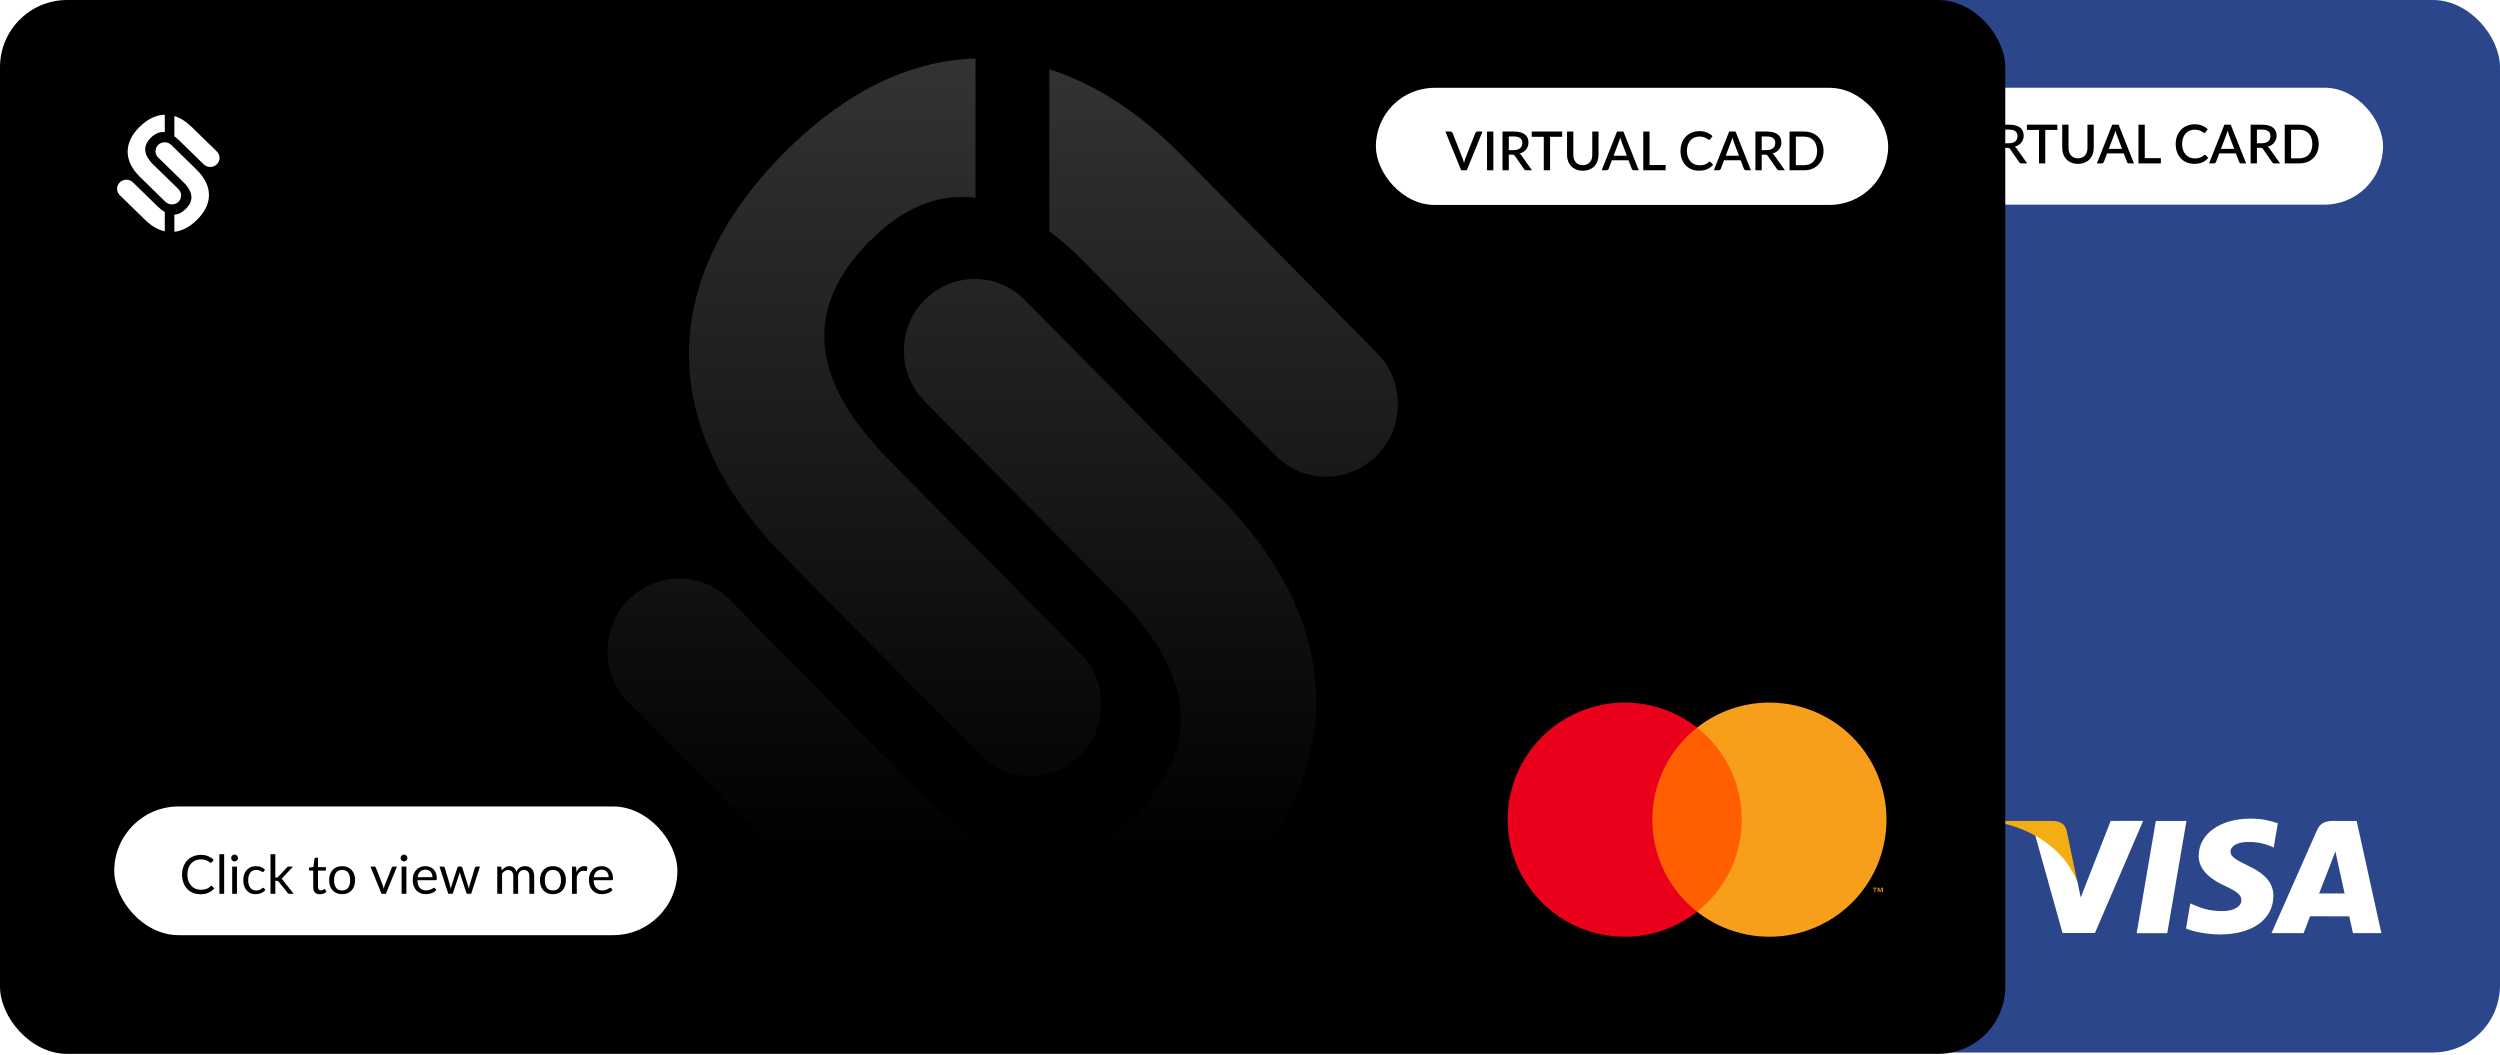 <svg width="372" height="157" viewBox="0 0 372 157" fill="none" xmlns="http://www.w3.org/2000/svg">
<rect x="74" width="298" height="156.613" rx="10" fill="#2B468B"/>
<g filter="url(#filter0_d_4307_18776)">
<path d="M94.787 14.82C95.956 13.68 97.218 13.084 98.493 13.051V15.638C97.751 15.545 97.07 15.842 96.44 16.457C95.246 17.622 95.222 18.941 96.826 20.507L100.518 24.11C101.051 24.63 101.051 25.473 100.518 25.994C99.985 26.514 99.121 26.514 98.588 25.994L94.824 22.32C92.339 19.895 92.387 17.163 94.787 14.82Z" fill="white"/>
<path d="M100.59 16.833C100.36 16.609 100.135 16.417 99.915 16.257V13.249C100.784 13.516 101.646 14.049 102.472 14.855L106.224 18.517C106.764 19.044 106.764 19.898 106.224 20.424C105.684 20.951 104.809 20.951 104.27 20.424L100.59 16.833Z" fill="white"/>
<path d="M98.493 30.378C97.496 30.162 96.504 29.597 95.559 28.674L91.807 25.012C91.267 24.486 91.267 23.632 91.807 23.105C92.347 22.578 93.222 22.578 93.761 23.105L97.441 26.696C97.804 27.05 98.154 27.322 98.493 27.518V30.378Z" fill="white"/>
<path d="M99.915 30.453C101.061 30.323 102.19 29.737 103.243 28.709C105.644 26.366 105.692 23.635 103.207 21.209L99.443 17.536C98.91 17.016 98.046 17.016 97.513 17.536C96.98 18.056 96.98 18.9 97.513 19.42L101.205 23.023C102.809 24.589 102.785 25.907 101.591 27.073C101.069 27.582 100.512 27.873 99.915 27.905V30.453Z" fill="white"/>
</g>
<path d="M190.384 31.554C199.395 22.434 209.134 17.662 218.967 17.402V38.097C213.246 37.352 207.992 39.73 203.134 44.647C193.92 53.972 193.734 64.521 206.111 77.048L234.589 105.871C238.7 110.032 238.7 116.78 234.589 120.941C230.477 125.103 223.81 125.103 219.699 120.941L190.663 91.554C171.492 72.15 171.865 50.298 190.384 31.554Z" fill="url(#paint0_linear_4307_18776)"/>
<path d="M235.147 47.661C233.372 45.864 231.635 44.331 229.935 43.05V18.989C236.644 21.118 243.288 25.383 249.665 31.837L278.607 61.13C282.77 65.344 282.77 72.175 278.607 76.389C274.444 80.603 267.694 80.603 263.531 76.389L235.147 47.661Z" fill="url(#paint1_linear_4307_18776)"/>
<path d="M218.967 156.022C211.274 154.289 203.629 149.769 196.334 142.386L167.392 113.093C163.229 108.879 163.229 102.048 167.392 97.834C171.555 93.62 178.305 93.62 182.468 97.834L210.852 126.562C213.65 129.395 216.354 131.572 218.967 133.139V156.022Z" fill="url(#paint2_linear_4307_18776)"/>
<path d="M229.935 156.613C238.777 155.579 247.491 150.891 255.615 142.669C274.134 123.925 274.507 102.073 255.336 82.669L226.3 53.282C222.189 49.12 215.522 49.12 211.41 53.282C207.299 57.443 207.299 64.191 211.41 68.352L239.887 97.175C252.265 109.702 252.079 120.251 242.865 129.576C238.84 133.65 234.544 135.981 229.935 136.237V156.613Z" fill="url(#paint3_linear_4307_18776)"/>
<rect x="278.467" y="13.051" width="76.131" height="17.401" rx="8.701" fill="white"/>
<path d="M294.284 18.554L291.948 24.314H291.104L288.768 18.554H289.516C289.598 18.554 289.665 18.575 289.716 18.618C289.766 18.658 289.805 18.708 289.832 18.77L291.316 22.526C291.396 22.736 291.469 22.979 291.536 23.254C291.565 23.118 291.596 22.988 291.628 22.866C291.662 22.743 291.7 22.63 291.74 22.526L293.22 18.77C293.241 18.716 293.278 18.667 293.332 18.622C293.385 18.576 293.452 18.554 293.532 18.554H294.284ZM295.896 24.314H294.956V18.554H295.896V24.314ZM298.932 21.314C299.146 21.314 299.332 21.288 299.492 21.238C299.652 21.184 299.786 21.111 299.892 21.018C299.999 20.924 300.079 20.814 300.132 20.686C300.186 20.555 300.212 20.411 300.212 20.254C300.212 19.939 300.108 19.699 299.9 19.534C299.692 19.368 299.378 19.286 298.956 19.286H298.196V21.314H298.932ZM301.644 24.314H300.808C300.643 24.314 300.523 24.25 300.448 24.122L299.104 22.182C299.059 22.115 299.01 22.067 298.956 22.038C298.903 22.008 298.823 21.994 298.716 21.994H298.196V24.314H297.26V18.554H298.956C299.335 18.554 299.66 18.592 299.932 18.67C300.207 18.747 300.432 18.858 300.608 19.002C300.784 19.143 300.914 19.314 300.996 19.514C301.082 19.714 301.124 19.936 301.124 20.182C301.124 20.382 301.094 20.568 301.032 20.742C300.974 20.915 300.887 21.072 300.772 21.214C300.66 21.355 300.522 21.478 300.356 21.582C300.191 21.686 300.003 21.767 299.792 21.826C299.907 21.895 300.006 21.992 300.088 22.118L301.644 24.314ZM306.131 19.334H304.335V24.314H303.403V19.334H301.603V18.554H306.131V19.334ZM309.204 23.558C309.426 23.558 309.623 23.52 309.796 23.446C309.972 23.371 310.12 23.267 310.24 23.134C310.363 23 310.456 22.84 310.52 22.654C310.584 22.464 310.616 22.255 310.616 22.026V18.554H311.548V22.026C311.548 22.364 311.494 22.678 311.384 22.966C311.278 23.254 311.123 23.503 310.92 23.714C310.718 23.922 310.471 24.086 310.18 24.206C309.892 24.323 309.567 24.382 309.204 24.382C308.842 24.382 308.515 24.323 308.224 24.206C307.936 24.086 307.691 23.922 307.488 23.714C307.286 23.503 307.13 23.254 307.02 22.966C306.914 22.678 306.86 22.364 306.86 22.026V18.554H307.796V22.022C307.796 22.251 307.828 22.46 307.892 22.65C307.956 22.836 308.048 22.998 308.168 23.134C308.288 23.267 308.435 23.371 308.608 23.446C308.784 23.52 308.983 23.558 309.204 23.558ZM315.762 22.154L314.97 20.05C314.906 19.887 314.84 19.68 314.774 19.43C314.744 19.555 314.712 19.671 314.678 19.778C314.643 19.882 314.611 19.974 314.582 20.054L313.79 22.154H315.762ZM317.534 24.314H316.81C316.727 24.314 316.66 24.294 316.61 24.254C316.559 24.211 316.52 24.159 316.494 24.098L316.014 22.826H313.534L313.054 24.098C313.032 24.151 312.995 24.2 312.942 24.246C312.888 24.291 312.822 24.314 312.742 24.314H312.018L314.302 18.554H315.25L317.534 24.314ZM321.534 23.53V24.314H318.206V18.554H319.142V23.53H321.534ZM328.089 23.03C328.139 23.03 328.183 23.05 328.221 23.09L328.593 23.494C328.358 23.776 328.07 23.995 327.729 24.15C327.387 24.302 326.979 24.378 326.505 24.378C326.083 24.378 325.702 24.306 325.361 24.162C325.022 24.015 324.733 23.812 324.493 23.554C324.253 23.292 324.067 22.982 323.937 22.622C323.809 22.262 323.745 21.866 323.745 21.434C323.745 21.002 323.813 20.606 323.949 20.246C324.087 19.883 324.281 19.572 324.529 19.314C324.779 19.052 325.078 18.85 325.425 18.706C325.774 18.562 326.158 18.49 326.577 18.49C326.993 18.49 327.359 18.558 327.677 18.694C327.997 18.827 328.274 19.006 328.509 19.23L328.201 19.666C328.179 19.695 328.154 19.72 328.125 19.742C328.095 19.763 328.055 19.774 328.005 19.774C327.951 19.774 327.89 19.75 327.821 19.702C327.754 19.651 327.667 19.596 327.561 19.538C327.457 19.476 327.325 19.422 327.165 19.374C327.007 19.323 326.81 19.298 326.573 19.298C326.298 19.298 326.046 19.346 325.817 19.442C325.587 19.538 325.39 19.678 325.225 19.862C325.059 20.046 324.93 20.27 324.837 20.534C324.746 20.798 324.701 21.098 324.701 21.434C324.701 21.772 324.749 22.075 324.845 22.342C324.941 22.606 325.073 22.83 325.241 23.014C325.409 23.195 325.606 23.334 325.833 23.43C326.059 23.526 326.303 23.574 326.565 23.574C326.725 23.574 326.867 23.566 326.993 23.55C327.121 23.531 327.238 23.503 327.345 23.466C327.451 23.426 327.551 23.376 327.645 23.318C327.741 23.259 327.835 23.187 327.929 23.102C327.982 23.054 328.035 23.03 328.089 23.03ZM332.449 22.154L331.657 20.05C331.593 19.887 331.528 19.68 331.461 19.43C331.432 19.555 331.4 19.671 331.365 19.778C331.33 19.882 331.298 19.974 331.269 20.054L330.477 22.154H332.449ZM334.221 24.314H333.497C333.414 24.314 333.348 24.294 333.297 24.254C333.246 24.211 333.208 24.159 333.181 24.098L332.701 22.826H330.221L329.741 24.098C329.72 24.151 329.682 24.2 329.629 24.246C329.576 24.291 329.509 24.314 329.429 24.314H328.705L330.989 18.554H331.937L334.221 24.314ZM336.565 21.314C336.779 21.314 336.965 21.288 337.125 21.238C337.285 21.184 337.419 21.111 337.525 21.018C337.632 20.924 337.712 20.814 337.765 20.686C337.819 20.555 337.845 20.411 337.845 20.254C337.845 19.939 337.741 19.699 337.533 19.534C337.325 19.368 337.011 19.286 336.589 19.286H335.829V21.314H336.565ZM339.277 24.314H338.441C338.276 24.314 338.156 24.25 338.081 24.122L336.737 22.182C336.692 22.115 336.643 22.067 336.589 22.038C336.536 22.008 336.456 21.994 336.349 21.994H335.829V24.314H334.893V18.554H336.589C336.968 18.554 337.293 18.592 337.565 18.67C337.84 18.747 338.065 18.858 338.241 19.002C338.417 19.143 338.547 19.314 338.629 19.514C338.715 19.714 338.757 19.936 338.757 20.182C338.757 20.382 338.727 20.568 338.665 20.742C338.607 20.915 338.52 21.072 338.405 21.214C338.293 21.355 338.155 21.478 337.989 21.582C337.824 21.686 337.636 21.767 337.425 21.826C337.54 21.895 337.639 21.992 337.721 22.118L339.277 24.314ZM345.027 21.434C345.027 21.86 344.958 22.251 344.819 22.606C344.681 22.958 344.485 23.26 344.231 23.514C343.981 23.767 343.678 23.964 343.323 24.106C342.971 24.244 342.579 24.314 342.147 24.314H339.971V18.554H342.147C342.579 18.554 342.971 18.624 343.323 18.766C343.678 18.904 343.981 19.1 344.231 19.354C344.485 19.607 344.681 19.911 344.819 20.266C344.958 20.618 345.027 21.007 345.027 21.434ZM344.071 21.434C344.071 21.103 344.026 20.806 343.935 20.542C343.847 20.278 343.719 20.055 343.551 19.874C343.386 19.692 343.185 19.554 342.947 19.458C342.71 19.359 342.443 19.31 342.147 19.31H340.911V23.558H342.147C342.443 23.558 342.71 23.51 342.947 23.414C343.185 23.318 343.386 23.179 343.551 22.998C343.719 22.814 343.847 22.591 343.935 22.33C344.026 22.066 344.071 21.767 344.071 21.434Z" fill="black"/>
<path d="M317.936 138.86L320.787 122.152H325.346L322.486 138.86H317.936ZM338.946 122.51C338.041 122.169 336.633 121.81 334.865 121.81C330.366 121.81 327.19 124.081 327.165 127.326C327.139 129.725 329.427 131.065 331.16 131.867C332.927 132.687 333.525 133.208 333.516 133.934C333.508 135.052 332.099 135.564 330.793 135.564C328.966 135.564 328.001 135.308 326.507 134.685L325.918 134.42L325.278 138.16C326.345 138.629 328.309 139.03 330.349 139.047C335.139 139.047 338.246 136.811 338.28 133.336C338.297 131.432 337.085 129.989 334.456 128.794C332.868 128.017 331.886 127.505 331.894 126.719C331.894 126.028 332.722 125.285 334.507 125.285C335.992 125.259 337.077 125.584 337.913 125.925L338.323 126.122L338.946 122.51ZM350.668 122.152H347.151C346.058 122.152 345.247 122.451 344.769 123.535L337.999 138.851H342.78C342.78 138.851 343.565 136.794 343.736 136.341C344.257 136.341 348.909 136.35 349.567 136.35C349.703 136.939 350.122 138.851 350.122 138.851H354.348L350.668 122.152ZM345.085 132.943C345.46 131.978 346.903 128.273 346.903 128.273C346.878 128.316 347.279 127.308 347.509 126.677L347.817 128.119C347.817 128.119 348.687 132.106 348.875 132.943H345.085ZM314.068 122.152L309.612 133.549L309.133 131.236C308.305 128.563 305.718 125.669 302.824 124.226L306.905 138.834L311.729 138.825L318.9 122.143L314.068 122.152Z" fill="white"/>
<path d="M305.445 122.152H298.103L298.043 122.502C303.755 123.885 307.537 127.232 309.108 131.244L307.511 123.56C307.238 122.502 306.435 122.186 305.445 122.152Z" fill="#F2AE13"/>
<rect x="91.367" y="122.144" width="76.599" height="17.508" rx="8.754" fill="white"/>
<path d="M112.286 127.616C112.329 127.616 112.366 127.634 112.398 127.668L112.706 128C112.472 128.272 112.186 128.484 111.85 128.636C111.517 128.788 111.113 128.864 110.638 128.864C110.228 128.864 109.854 128.794 109.518 128.652C109.182 128.508 108.896 128.308 108.658 128.052C108.421 127.794 108.237 127.484 108.106 127.124C107.976 126.764 107.91 126.368 107.91 125.936C107.91 125.504 107.978 125.108 108.114 124.748C108.25 124.388 108.441 124.079 108.686 123.82C108.934 123.562 109.23 123.362 109.574 123.22C109.918 123.076 110.298 123.004 110.714 123.004C111.122 123.004 111.482 123.07 111.794 123.2C112.106 123.331 112.381 123.508 112.618 123.732L112.362 124.088C112.346 124.115 112.325 124.138 112.298 124.156C112.274 124.172 112.241 124.18 112.198 124.18C112.15 124.18 112.092 124.155 112.022 124.104C111.953 124.051 111.862 123.992 111.75 123.928C111.638 123.864 111.498 123.807 111.33 123.756C111.162 123.703 110.956 123.676 110.71 123.676C110.414 123.676 110.144 123.728 109.898 123.832C109.653 123.934 109.441 124.082 109.262 124.276C109.086 124.471 108.949 124.708 108.85 124.988C108.752 125.268 108.702 125.584 108.702 125.936C108.702 126.294 108.753 126.612 108.854 126.892C108.958 127.172 109.098 127.41 109.274 127.604C109.453 127.796 109.662 127.943 109.902 128.044C110.145 128.146 110.406 128.196 110.686 128.196C110.857 128.196 111.01 128.187 111.146 128.168C111.285 128.147 111.412 128.115 111.526 128.072C111.644 128.03 111.752 127.976 111.85 127.912C111.952 127.846 112.052 127.767 112.15 127.676C112.196 127.636 112.241 127.616 112.286 127.616ZM114.174 122.908V128.8H113.462V122.908H114.174ZM116.081 124.748V128.8H115.369V124.748H116.081ZM116.233 123.476C116.233 123.546 116.218 123.611 116.189 123.672C116.162 123.731 116.125 123.784 116.077 123.832C116.031 123.878 115.977 123.914 115.913 123.94C115.851 123.967 115.786 123.98 115.717 123.98C115.647 123.98 115.582 123.967 115.521 123.94C115.462 123.914 115.41 123.878 115.365 123.832C115.319 123.784 115.283 123.731 115.257 123.672C115.23 123.611 115.217 123.546 115.217 123.476C115.217 123.407 115.23 123.342 115.257 123.28C115.283 123.216 115.319 123.162 115.365 123.116C115.41 123.068 115.462 123.031 115.521 123.004C115.582 122.978 115.647 122.964 115.717 122.964C115.786 122.964 115.851 122.978 115.913 123.004C115.977 123.031 116.031 123.068 116.077 123.116C116.125 123.162 116.162 123.216 116.189 123.28C116.218 123.342 116.233 123.407 116.233 123.476ZM120.071 125.468C120.049 125.498 120.028 125.52 120.007 125.536C119.985 125.552 119.956 125.56 119.919 125.56C119.879 125.56 119.835 125.544 119.787 125.512C119.739 125.478 119.679 125.44 119.607 125.4C119.537 125.36 119.451 125.324 119.347 125.292C119.245 125.258 119.12 125.24 118.971 125.24C118.771 125.24 118.595 125.276 118.443 125.348C118.291 125.418 118.163 125.519 118.059 125.652C117.957 125.786 117.88 125.947 117.827 126.136C117.776 126.326 117.751 126.538 117.751 126.772C117.751 127.018 117.779 127.236 117.835 127.428C117.891 127.618 117.969 127.778 118.071 127.908C118.175 128.036 118.299 128.135 118.443 128.204C118.589 128.271 118.753 128.304 118.935 128.304C119.108 128.304 119.251 128.284 119.363 128.244C119.475 128.202 119.567 128.155 119.639 128.104C119.713 128.054 119.775 128.008 119.823 127.968C119.873 127.926 119.923 127.904 119.971 127.904C120.029 127.904 120.075 127.927 120.107 127.972L120.307 128.232C120.219 128.342 120.119 128.435 120.007 128.512C119.895 128.59 119.773 128.655 119.643 128.708C119.515 128.759 119.38 128.796 119.239 128.82C119.097 128.844 118.953 128.856 118.807 128.856C118.553 128.856 118.317 128.81 118.099 128.716C117.883 128.623 117.695 128.488 117.535 128.312C117.375 128.134 117.249 127.915 117.159 127.656C117.068 127.398 117.023 127.103 117.023 126.772C117.023 126.471 117.064 126.192 117.147 125.936C117.232 125.68 117.355 125.46 117.515 125.276C117.677 125.09 117.876 124.944 118.111 124.84C118.348 124.736 118.62 124.684 118.927 124.684C119.212 124.684 119.463 124.731 119.679 124.824C119.897 124.915 120.091 125.044 120.259 125.212L120.071 125.468ZM121.787 122.908V126.376H121.971C122.024 126.376 122.068 126.37 122.103 126.356C122.14 126.34 122.179 126.31 122.219 126.264L123.499 124.892C123.536 124.847 123.575 124.812 123.615 124.788C123.657 124.762 123.713 124.748 123.783 124.748H124.427L122.935 126.336C122.863 126.427 122.785 126.498 122.703 126.548C122.751 126.58 122.793 126.618 122.831 126.66C122.871 126.7 122.908 126.747 122.943 126.8L124.527 128.8H123.891C123.829 128.8 123.776 128.791 123.731 128.772C123.688 128.751 123.651 128.714 123.619 128.66L122.287 127C122.247 126.944 122.207 126.908 122.167 126.892C122.129 126.874 122.071 126.864 121.991 126.864H121.787V128.8H121.071V122.908H121.787ZM128.424 128.864C128.104 128.864 127.858 128.775 127.684 128.596C127.514 128.418 127.428 128.16 127.428 127.824V125.344H126.94C126.898 125.344 126.862 125.332 126.832 125.308C126.803 125.282 126.788 125.242 126.788 125.188V124.904L127.452 124.82L127.616 123.568C127.624 123.528 127.642 123.496 127.668 123.472C127.698 123.446 127.735 123.432 127.78 123.432H128.14V124.828H129.312V125.344H128.14V127.776C128.14 127.947 128.182 128.074 128.264 128.156C128.347 128.239 128.454 128.28 128.584 128.28C128.659 128.28 128.723 128.271 128.776 128.252C128.832 128.231 128.88 128.208 128.92 128.184C128.96 128.16 128.994 128.139 129.02 128.12C129.05 128.099 129.075 128.088 129.096 128.088C129.134 128.088 129.167 128.111 129.196 128.156L129.404 128.496C129.282 128.611 129.134 128.702 128.96 128.768C128.787 128.832 128.608 128.864 128.424 128.864ZM131.732 124.684C132.028 124.684 132.295 124.734 132.532 124.832C132.769 124.931 132.972 125.071 133.14 125.252C133.308 125.434 133.436 125.654 133.524 125.912C133.615 126.168 133.66 126.455 133.66 126.772C133.66 127.092 133.615 127.38 133.524 127.636C133.436 127.892 133.308 128.111 133.14 128.292C132.972 128.474 132.769 128.614 132.532 128.712C132.295 128.808 132.028 128.856 131.732 128.856C131.433 128.856 131.164 128.808 130.924 128.712C130.687 128.614 130.484 128.474 130.316 128.292C130.148 128.111 130.019 127.892 129.928 127.636C129.84 127.38 129.796 127.092 129.796 126.772C129.796 126.455 129.84 126.168 129.928 125.912C130.019 125.654 130.148 125.434 130.316 125.252C130.484 125.071 130.687 124.931 130.924 124.832C131.164 124.734 131.433 124.684 131.732 124.684ZM131.732 128.3C132.132 128.3 132.431 128.167 132.628 127.9C132.825 127.631 132.924 127.256 132.924 126.776C132.924 126.294 132.825 125.918 132.628 125.648C132.431 125.379 132.132 125.244 131.732 125.244C131.529 125.244 131.352 125.279 131.2 125.348C131.051 125.418 130.925 125.518 130.824 125.648C130.725 125.779 130.651 125.94 130.6 126.132C130.552 126.322 130.528 126.536 130.528 126.776C130.528 127.256 130.627 127.631 130.824 127.9C131.024 128.167 131.327 128.3 131.732 128.3ZM139.887 124.748L138.235 128.8H137.595L135.943 124.748H136.523C136.581 124.748 136.629 124.763 136.667 124.792C136.704 124.822 136.729 124.856 136.743 124.896L137.771 127.504C137.803 127.603 137.831 127.699 137.855 127.792C137.879 127.886 137.901 127.979 137.923 128.072C137.944 127.979 137.967 127.886 137.991 127.792C138.015 127.699 138.044 127.603 138.079 127.504L139.119 124.896C139.135 124.854 139.161 124.819 139.199 124.792C139.236 124.763 139.28 124.748 139.331 124.748H139.887ZM141.292 124.748V128.8H140.58V124.748H141.292ZM141.444 123.476C141.444 123.546 141.429 123.611 141.4 123.672C141.373 123.731 141.336 123.784 141.288 123.832C141.242 123.878 141.188 123.914 141.124 123.94C141.062 123.967 140.997 123.98 140.928 123.98C140.858 123.98 140.793 123.967 140.732 123.94C140.673 123.914 140.621 123.878 140.576 123.832C140.53 123.784 140.494 123.731 140.468 123.672C140.441 123.611 140.428 123.546 140.428 123.476C140.428 123.407 140.441 123.342 140.468 123.28C140.494 123.216 140.53 123.162 140.576 123.116C140.621 123.068 140.673 123.031 140.732 123.004C140.793 122.978 140.858 122.964 140.928 122.964C140.997 122.964 141.062 122.978 141.124 123.004C141.188 123.031 141.242 123.068 141.288 123.116C141.336 123.162 141.373 123.216 141.4 123.28C141.429 123.342 141.444 123.407 141.444 123.476ZM145.173 126.332C145.173 126.167 145.149 126.016 145.101 125.88C145.056 125.742 144.988 125.623 144.897 125.524C144.809 125.423 144.701 125.346 144.573 125.292C144.445 125.236 144.3 125.208 144.137 125.208C143.796 125.208 143.525 125.308 143.325 125.508C143.128 125.706 143.005 125.98 142.957 126.332H145.173ZM145.749 128.232C145.661 128.339 145.556 128.432 145.433 128.512C145.311 128.59 145.179 128.654 145.037 128.704C144.899 128.755 144.755 128.792 144.605 128.816C144.456 128.843 144.308 128.856 144.161 128.856C143.881 128.856 143.623 128.81 143.385 128.716C143.151 128.62 142.947 128.482 142.773 128.3C142.603 128.116 142.469 127.89 142.373 127.62C142.277 127.351 142.229 127.042 142.229 126.692C142.229 126.41 142.272 126.146 142.357 125.9C142.445 125.655 142.571 125.443 142.733 125.264C142.896 125.083 143.095 124.942 143.329 124.84C143.564 124.736 143.828 124.684 144.121 124.684C144.364 124.684 144.588 124.726 144.793 124.808C145.001 124.888 145.18 125.006 145.329 125.16C145.481 125.312 145.6 125.502 145.685 125.728C145.771 125.952 145.813 126.208 145.813 126.496C145.813 126.608 145.801 126.683 145.777 126.72C145.753 126.758 145.708 126.776 145.641 126.776H142.933C142.941 127.032 142.976 127.255 143.037 127.444C143.101 127.634 143.189 127.792 143.301 127.92C143.413 128.046 143.547 128.14 143.701 128.204C143.856 128.266 144.029 128.296 144.221 128.296C144.4 128.296 144.553 128.276 144.681 128.236C144.812 128.194 144.924 128.148 145.017 128.1C145.111 128.052 145.188 128.008 145.249 127.968C145.313 127.926 145.368 127.904 145.413 127.904C145.472 127.904 145.517 127.927 145.549 127.972L145.749 128.232ZM152.237 124.748L150.925 128.8H150.361C150.292 128.8 150.244 128.755 150.217 128.664L149.321 125.916C149.3 125.855 149.282 125.794 149.269 125.732C149.256 125.668 149.242 125.606 149.229 125.544C149.216 125.606 149.202 125.668 149.189 125.732C149.176 125.794 149.158 125.856 149.137 125.92L148.225 128.664C148.201 128.755 148.148 128.8 148.065 128.8H147.529L146.217 124.748H146.777C146.833 124.748 146.88 124.763 146.917 124.792C146.957 124.822 146.984 124.856 146.997 124.896L147.773 127.504C147.818 127.696 147.854 127.878 147.881 128.048C147.905 127.96 147.929 127.871 147.953 127.78C147.98 127.69 148.008 127.598 148.037 127.504L148.893 124.88C148.906 124.84 148.929 124.807 148.961 124.78C148.996 124.754 149.037 124.74 149.085 124.74H149.397C149.45 124.74 149.494 124.754 149.529 124.78C149.564 124.807 149.588 124.84 149.601 124.88L150.437 127.504C150.466 127.598 150.493 127.69 150.517 127.78C150.541 127.871 150.564 127.96 150.585 128.048C150.598 127.96 150.614 127.872 150.633 127.784C150.654 127.694 150.677 127.6 150.701 127.504L151.493 124.896C151.506 124.854 151.532 124.819 151.569 124.792C151.606 124.763 151.65 124.748 151.701 124.748H152.237ZM121.383 138.8V134.748H121.811C121.913 134.748 121.975 134.798 121.999 134.896L122.051 135.312C122.201 135.128 122.369 134.978 122.555 134.86C122.742 134.743 122.958 134.684 123.203 134.684C123.475 134.684 123.695 134.76 123.863 134.912C124.034 135.064 124.157 135.27 124.231 135.528C124.29 135.382 124.365 135.255 124.455 135.148C124.549 135.042 124.653 134.954 124.767 134.884C124.882 134.815 125.003 134.764 125.131 134.732C125.262 134.7 125.394 134.684 125.527 134.684C125.741 134.684 125.93 134.719 126.095 134.788C126.263 134.855 126.405 134.954 126.519 135.084C126.637 135.215 126.726 135.376 126.787 135.568C126.849 135.758 126.879 135.975 126.879 136.22V138.8H126.163V136.22C126.163 135.903 126.094 135.663 125.955 135.5C125.817 135.335 125.617 135.252 125.355 135.252C125.238 135.252 125.126 135.274 125.019 135.316C124.915 135.356 124.823 135.416 124.743 135.496C124.663 135.576 124.599 135.678 124.551 135.8C124.506 135.92 124.483 136.06 124.483 136.22V138.8H123.767V136.22C123.767 135.895 123.702 135.652 123.571 135.492C123.441 135.332 123.25 135.252 122.999 135.252C122.823 135.252 122.661 135.3 122.511 135.396C122.362 135.49 122.225 135.618 122.099 135.78V138.8H121.383ZM129.669 134.684C129.965 134.684 130.232 134.734 130.469 134.832C130.707 134.931 130.909 135.071 131.077 135.252C131.245 135.434 131.373 135.654 131.461 135.912C131.552 136.168 131.597 136.455 131.597 136.772C131.597 137.092 131.552 137.38 131.461 137.636C131.373 137.892 131.245 138.111 131.077 138.292C130.909 138.474 130.707 138.614 130.469 138.712C130.232 138.808 129.965 138.856 129.669 138.856C129.371 138.856 129.101 138.808 128.861 138.712C128.624 138.614 128.421 138.474 128.253 138.292C128.085 138.111 127.956 137.892 127.865 137.636C127.777 137.38 127.733 137.092 127.733 136.772C127.733 136.455 127.777 136.168 127.865 135.912C127.956 135.654 128.085 135.434 128.253 135.252C128.421 135.071 128.624 134.931 128.861 134.832C129.101 134.734 129.371 134.684 129.669 134.684ZM129.669 138.3C130.069 138.3 130.368 138.167 130.565 137.9C130.763 137.631 130.861 137.256 130.861 136.776C130.861 136.294 130.763 135.918 130.565 135.648C130.368 135.379 130.069 135.244 129.669 135.244C129.467 135.244 129.289 135.279 129.137 135.348C128.988 135.418 128.863 135.518 128.761 135.648C128.663 135.779 128.588 135.94 128.537 136.132C128.489 136.322 128.465 136.536 128.465 136.776C128.465 137.256 128.564 137.631 128.761 137.9C128.961 138.167 129.264 138.3 129.669 138.3ZM133.177 135.56C133.305 135.283 133.462 135.067 133.649 134.912C133.835 134.755 134.063 134.676 134.333 134.676C134.418 134.676 134.499 134.686 134.577 134.704C134.657 134.723 134.727 134.752 134.789 134.792L134.737 135.324C134.721 135.391 134.681 135.424 134.617 135.424C134.579 135.424 134.525 135.416 134.453 135.4C134.381 135.384 134.299 135.376 134.209 135.376C134.081 135.376 133.966 135.395 133.865 135.432C133.766 135.47 133.677 135.526 133.597 135.6C133.519 135.672 133.449 135.763 133.385 135.872C133.323 135.979 133.267 136.102 133.217 136.24V138.8H132.501V134.748H132.909C132.986 134.748 133.039 134.763 133.069 134.792C133.098 134.822 133.118 134.872 133.129 134.944L133.177 135.56ZM137.963 136.332C137.963 136.167 137.939 136.016 137.891 135.88C137.845 135.742 137.777 135.623 137.687 135.524C137.599 135.423 137.491 135.346 137.363 135.292C137.235 135.236 137.089 135.208 136.927 135.208C136.585 135.208 136.315 135.308 136.115 135.508C135.917 135.706 135.795 135.98 135.747 136.332H137.963ZM138.539 138.232C138.451 138.339 138.345 138.432 138.223 138.512C138.1 138.59 137.968 138.654 137.827 138.704C137.688 138.755 137.544 138.792 137.395 138.816C137.245 138.843 137.097 138.856 136.951 138.856C136.671 138.856 136.412 138.81 136.175 138.716C135.94 138.62 135.736 138.482 135.563 138.3C135.392 138.116 135.259 137.89 135.163 137.62C135.067 137.351 135.019 137.042 135.019 136.692C135.019 136.41 135.061 136.146 135.147 135.9C135.235 135.655 135.36 135.443 135.523 135.264C135.685 135.083 135.884 134.942 136.119 134.84C136.353 134.736 136.617 134.684 136.911 134.684C137.153 134.684 137.377 134.726 137.583 134.808C137.791 134.888 137.969 135.006 138.119 135.16C138.271 135.312 138.389 135.502 138.475 135.728C138.56 135.952 138.603 136.208 138.603 136.496C138.603 136.608 138.591 136.683 138.567 136.72C138.543 136.758 138.497 136.776 138.431 136.776H135.723C135.731 137.032 135.765 137.255 135.827 137.444C135.891 137.634 135.979 137.792 136.091 137.92C136.203 138.046 136.336 138.14 136.491 138.204C136.645 138.266 136.819 138.296 137.011 138.296C137.189 138.296 137.343 138.276 137.471 138.236C137.601 138.194 137.713 138.148 137.807 138.1C137.9 138.052 137.977 138.008 138.039 137.968C138.103 137.926 138.157 137.904 138.203 137.904C138.261 137.904 138.307 137.927 138.339 137.972L138.539 138.232Z" fill="black"/>
<rect width="298.384" height="156.815" rx="10" fill="black"/>
<g filter="url(#filter1_d_4307_18776)">
<path d="M20.811 14.839C21.981 13.698 23.245 13.1 24.521 13.068V15.658C23.779 15.565 23.097 15.863 22.466 16.478C21.27 17.645 21.246 18.965 22.853 20.533L26.549 24.141C27.083 24.662 27.083 25.506 26.549 26.027C26.015 26.548 25.15 26.548 24.616 26.027L20.848 22.349C18.359 19.92 18.408 17.185 20.811 14.839Z" fill="white"/>
<path d="M26.622 16.855C26.391 16.63 26.166 16.438 25.945 16.278V13.267C26.816 13.533 27.678 14.067 28.506 14.875L32.263 18.541C32.803 19.068 32.803 19.923 32.263 20.451C31.722 20.978 30.846 20.978 30.306 20.451L26.622 16.855Z" fill="white"/>
<path d="M24.521 30.418C23.523 30.201 22.531 29.635 21.584 28.711L17.827 25.045C17.287 24.517 17.287 23.662 17.827 23.135C18.367 22.608 19.244 22.608 19.784 23.135L23.468 26.73C23.831 27.085 24.182 27.358 24.521 27.554V30.418Z" fill="white"/>
<path d="M25.945 30.492C27.093 30.362 28.224 29.776 29.278 28.746C31.682 26.4 31.73 23.665 29.242 21.237L25.473 17.559C24.94 17.038 24.074 17.038 23.541 17.559C23.007 18.08 23.007 18.924 23.541 19.445L27.237 23.052C28.843 24.62 28.819 25.941 27.623 27.108C27.101 27.618 26.543 27.909 25.945 27.942V30.492Z" fill="white"/>
</g>
<path d="M116.535 22.883C125.558 13.75 135.309 8.972 145.155 8.712V29.434C139.427 28.688 134.165 31.069 129.301 35.992C120.076 45.329 119.889 55.892 132.283 68.436L160.796 97.295C164.913 101.462 164.913 108.218 160.796 112.385C156.679 116.552 150.004 116.552 145.887 112.385L116.814 82.96C97.619 63.531 97.992 41.651 116.535 22.883Z" fill="url(#paint4_linear_4307_18776)"/>
<path d="M161.355 39.01C159.578 37.211 157.839 35.676 156.137 34.393V10.301C162.855 12.433 169.507 16.704 175.892 23.166L204.872 52.497C209.04 56.716 209.04 63.556 204.872 67.775C200.703 71.994 193.945 71.994 189.776 67.775L161.355 39.01Z" fill="url(#paint5_linear_4307_18776)"/>
<path d="M145.155 147.511C137.452 145.775 129.797 141.25 122.493 133.858L93.513 104.527C89.345 100.307 89.345 93.467 93.513 89.248C97.682 85.029 104.44 85.029 108.609 89.248L137.029 118.013C139.831 120.849 142.538 123.03 145.155 124.599V147.511Z" fill="url(#paint6_linear_4307_18776)"/>
<path d="M156.137 148.103C164.99 147.067 173.716 142.373 181.85 134.141C200.393 115.372 200.766 93.492 181.57 74.064L152.497 44.638C148.38 40.471 141.705 40.471 137.588 44.638C133.471 48.805 133.471 55.561 137.588 59.728L166.102 88.588C178.495 101.131 178.309 111.694 169.084 121.031C165.054 125.11 160.751 127.444 156.137 127.701V148.103Z" fill="url(#paint7_linear_4307_18776)"/>
<path d="M260.106 108.268H244.861V135.666H260.106V108.268Z" fill="#FF5F00"/>
<path d="M245.866 121.967C245.864 119.328 246.462 116.724 247.615 114.35C248.769 111.977 250.447 109.897 252.523 108.268C249.952 106.248 246.865 104.992 243.615 104.643C240.364 104.294 237.081 104.867 234.14 106.296C231.2 107.725 228.721 109.952 226.986 112.723C225.252 115.494 224.332 118.698 224.332 121.967C224.332 125.236 225.252 128.44 226.986 131.211C228.721 133.982 231.2 136.209 234.14 137.638C237.081 139.067 240.364 139.64 243.615 139.291C246.865 138.942 249.952 137.686 252.523 135.666C250.447 134.037 248.769 131.957 247.615 129.584C246.462 127.21 245.864 124.606 245.866 121.967Z" fill="#EB001B"/>
<path d="M279.049 132.763V132.202H279.275V132.088H278.699V132.202H278.925V132.763H279.049ZM280.167 132.763V132.087H279.991L279.787 132.552L279.584 132.087H279.408V132.763H279.533V132.253L279.722 132.693H279.852L280.042 132.252V132.763H280.167Z" fill="#F79E1B"/>
<path d="M263.289 104.543C259.383 104.537 255.589 105.85 252.521 108.268C254.596 109.899 256.273 111.979 257.426 114.352C258.579 116.725 259.178 119.329 259.178 121.967C259.178 124.605 258.579 127.209 257.426 129.582C256.273 131.955 254.596 134.035 252.521 135.666C254.705 137.382 257.268 138.552 259.995 139.077C262.722 139.602 265.536 139.468 268.201 138.685C270.866 137.902 273.305 136.493 275.315 134.576C277.325 132.659 278.847 130.289 279.755 127.664C280.664 125.039 280.931 122.236 280.536 119.486C280.14 116.737 279.093 114.122 277.482 111.86C275.871 109.597 273.742 107.753 271.273 106.48C268.804 105.207 266.067 104.543 263.289 104.543Z" fill="#F79E1B"/>
<rect x="204.73" y="13.068" width="76.23" height="17.424" rx="8.712" fill="white"/>
<path d="M220.597 19.575L218.261 25.335H217.417L215.081 19.575H215.829C215.912 19.575 215.978 19.596 216.029 19.639C216.08 19.679 216.118 19.73 216.145 19.791L217.629 23.547C217.709 23.758 217.782 24 217.849 24.275C217.878 24.139 217.909 24.009 217.941 23.887C217.976 23.764 218.013 23.651 218.053 23.547L219.533 19.791C219.554 19.738 219.592 19.688 219.645 19.643C219.698 19.598 219.765 19.575 219.845 19.575H220.597ZM222.209 25.335H221.269V19.575H222.209V25.335ZM225.246 22.335C225.459 22.335 225.646 22.309 225.806 22.259C225.966 22.206 226.099 22.132 226.206 22.039C226.312 21.945 226.392 21.835 226.446 21.707C226.499 21.576 226.526 21.432 226.526 21.275C226.526 20.96 226.422 20.72 226.214 20.555C226.006 20.39 225.691 20.307 225.27 20.307H224.51V22.335H225.246ZM227.958 25.335H227.122C226.956 25.335 226.836 25.271 226.762 25.143L225.418 23.203C225.372 23.136 225.323 23.088 225.27 23.059C225.216 23.029 225.136 23.015 225.03 23.015H224.51V25.335H223.574V19.575H225.27C225.648 19.575 225.974 19.613 226.246 19.691C226.52 19.768 226.746 19.879 226.922 20.023C227.098 20.164 227.227 20.335 227.31 20.535C227.395 20.735 227.438 20.957 227.438 21.203C227.438 21.403 227.407 21.59 227.346 21.763C227.287 21.936 227.2 22.093 227.086 22.235C226.974 22.376 226.835 22.499 226.67 22.603C226.504 22.707 226.316 22.788 226.106 22.847C226.22 22.916 226.319 23.014 226.402 23.139L227.958 25.335ZM232.444 20.355H230.648V25.335H229.716V20.355H227.916V19.575H232.444V20.355ZM235.518 24.579C235.739 24.579 235.936 24.541 236.11 24.467C236.286 24.392 236.434 24.288 236.554 24.155C236.676 24.021 236.77 23.861 236.834 23.675C236.898 23.485 236.93 23.276 236.93 23.047V19.575H237.862V23.047C237.862 23.386 237.807 23.699 237.698 23.987C237.591 24.275 237.436 24.524 237.234 24.735C237.031 24.943 236.784 25.107 236.494 25.227C236.206 25.344 235.88 25.403 235.518 25.403C235.155 25.403 234.828 25.344 234.538 25.227C234.25 25.107 234.004 24.943 233.802 24.735C233.599 24.524 233.443 24.275 233.334 23.987C233.227 23.699 233.174 23.386 233.174 23.047V19.575H234.11V23.043C234.11 23.272 234.142 23.482 234.206 23.671C234.27 23.858 234.362 24.019 234.482 24.155C234.602 24.288 234.748 24.392 234.922 24.467C235.098 24.541 235.296 24.579 235.518 24.579ZM242.075 23.175L241.283 21.071C241.219 20.908 241.154 20.701 241.087 20.451C241.058 20.576 241.026 20.692 240.991 20.799C240.956 20.903 240.924 20.995 240.895 21.075L240.103 23.175H242.075ZM243.847 25.335H243.123C243.04 25.335 242.974 25.315 242.923 25.275C242.872 25.232 242.834 25.18 242.807 25.119L242.327 23.847H239.847L239.367 25.119C239.346 25.172 239.308 25.221 239.255 25.267C239.202 25.312 239.135 25.335 239.055 25.335H238.331L240.615 19.575H241.563L243.847 25.335ZM247.847 24.551V25.335H244.519V19.575H245.455V24.551H247.847ZM254.402 24.051C254.453 24.051 254.497 24.071 254.534 24.111L254.906 24.515C254.671 24.797 254.383 25.016 254.042 25.171C253.701 25.323 253.293 25.399 252.818 25.399C252.397 25.399 252.015 25.327 251.674 25.183C251.335 25.036 251.046 24.834 250.806 24.575C250.566 24.314 250.381 24.003 250.25 23.643C250.122 23.283 250.058 22.887 250.058 22.455C250.058 22.023 250.126 21.627 250.262 21.267C250.401 20.904 250.594 20.593 250.842 20.335C251.093 20.073 251.391 19.871 251.738 19.727C252.087 19.583 252.471 19.511 252.89 19.511C253.306 19.511 253.673 19.579 253.99 19.715C254.31 19.848 254.587 20.027 254.822 20.251L254.514 20.687C254.493 20.716 254.467 20.741 254.438 20.763C254.409 20.784 254.369 20.795 254.318 20.795C254.265 20.795 254.203 20.771 254.134 20.723C254.067 20.672 253.981 20.617 253.874 20.559C253.77 20.497 253.638 20.443 253.478 20.395C253.321 20.344 253.123 20.319 252.886 20.319C252.611 20.319 252.359 20.367 252.13 20.463C251.901 20.559 251.703 20.699 251.538 20.883C251.373 21.067 251.243 21.291 251.15 21.555C251.059 21.819 251.014 22.119 251.014 22.455C251.014 22.794 251.062 23.096 251.158 23.363C251.254 23.627 251.386 23.851 251.554 24.035C251.722 24.216 251.919 24.355 252.146 24.451C252.373 24.547 252.617 24.595 252.878 24.595C253.038 24.595 253.181 24.587 253.306 24.571C253.434 24.552 253.551 24.524 253.658 24.487C253.765 24.447 253.865 24.398 253.958 24.339C254.054 24.28 254.149 24.208 254.242 24.123C254.295 24.075 254.349 24.051 254.402 24.051ZM258.762 23.175L257.97 21.071C257.906 20.908 257.841 20.701 257.774 20.451C257.745 20.576 257.713 20.692 257.678 20.799C257.644 20.903 257.612 20.995 257.582 21.075L256.79 23.175H258.762ZM260.534 25.335H259.81C259.728 25.335 259.661 25.315 259.61 25.275C259.56 25.232 259.521 25.18 259.494 25.119L259.014 23.847H256.534L256.054 25.119C256.033 25.172 255.996 25.221 255.942 25.267C255.889 25.312 255.822 25.335 255.742 25.335H255.018L257.302 19.575H258.25L260.534 25.335ZM262.879 22.335C263.092 22.335 263.279 22.309 263.439 22.259C263.599 22.206 263.732 22.132 263.839 22.039C263.945 21.945 264.025 21.835 264.079 21.707C264.132 21.576 264.159 21.432 264.159 21.275C264.159 20.96 264.055 20.72 263.847 20.555C263.639 20.39 263.324 20.307 262.903 20.307H262.143V22.335H262.879ZM265.591 25.335H264.755C264.589 25.335 264.469 25.271 264.395 25.143L263.051 23.203C263.005 23.136 262.956 23.088 262.903 23.059C262.849 23.029 262.769 23.015 262.663 23.015H262.143V25.335H261.207V19.575H262.903C263.281 19.575 263.607 19.613 263.879 19.691C264.153 19.768 264.379 19.879 264.555 20.023C264.731 20.164 264.86 20.335 264.943 20.535C265.028 20.735 265.071 20.957 265.071 21.203C265.071 21.403 265.04 21.59 264.979 21.763C264.92 21.936 264.833 22.093 264.719 22.235C264.607 22.376 264.468 22.499 264.303 22.603C264.137 22.707 263.949 22.788 263.739 22.847C263.853 22.916 263.952 23.014 264.035 23.139L265.591 25.335ZM271.341 22.455C271.341 22.881 271.271 23.272 271.133 23.627C270.994 23.979 270.798 24.282 270.545 24.535C270.294 24.788 269.991 24.985 269.637 25.127C269.285 25.265 268.893 25.335 268.461 25.335H266.285V19.575H268.461C268.893 19.575 269.285 19.645 269.637 19.787C269.991 19.925 270.294 20.122 270.545 20.375C270.798 20.628 270.994 20.932 271.133 21.287C271.271 21.639 271.341 22.028 271.341 22.455ZM270.385 22.455C270.385 22.124 270.339 21.827 270.249 21.563C270.161 21.299 270.033 21.076 269.865 20.895C269.699 20.713 269.498 20.575 269.261 20.479C269.023 20.38 268.757 20.331 268.461 20.331H267.225V24.579H268.461C268.757 24.579 269.023 24.531 269.261 24.435C269.498 24.339 269.699 24.2 269.865 24.019C270.033 23.835 270.161 23.612 270.249 23.351C270.339 23.087 270.385 22.788 270.385 22.455Z" fill="black"/>
<rect x="17" y="120" width="83.796" height="19.153" rx="9.577" fill="white"/>
<path d="M31.466 131.816C31.509 131.816 31.547 131.833 31.578 131.868L31.887 132.2C31.652 132.472 31.366 132.684 31.03 132.836C30.697 132.988 30.293 133.064 29.819 133.064C29.408 133.064 29.035 132.993 28.698 132.852C28.363 132.708 28.076 132.508 27.838 132.252C27.601 131.993 27.417 131.684 27.287 131.324C27.156 130.964 27.09 130.568 27.09 130.136C27.09 129.704 27.159 129.308 27.294 128.948C27.43 128.588 27.621 128.279 27.866 128.02C28.114 127.761 28.41 127.561 28.755 127.42C29.099 127.276 29.479 127.204 29.895 127.204C30.302 127.204 30.663 127.269 30.974 127.4C31.287 127.531 31.561 127.708 31.799 127.932L31.543 128.288C31.526 128.315 31.505 128.337 31.479 128.356C31.454 128.372 31.421 128.38 31.378 128.38C31.331 128.38 31.272 128.355 31.203 128.304C31.133 128.251 31.043 128.192 30.93 128.128C30.819 128.064 30.678 128.007 30.511 127.956C30.343 127.903 30.136 127.876 29.89 127.876C29.595 127.876 29.324 127.928 29.078 128.032C28.833 128.133 28.621 128.281 28.442 128.476C28.267 128.671 28.129 128.908 28.03 129.188C27.932 129.468 27.883 129.784 27.883 130.136C27.883 130.493 27.933 130.812 28.035 131.092C28.139 131.372 28.279 131.609 28.454 131.804C28.633 131.996 28.843 132.143 29.082 132.244C29.325 132.345 29.587 132.396 29.866 132.396C30.037 132.396 30.191 132.387 30.326 132.368C30.465 132.347 30.592 132.315 30.706 132.272C30.824 132.229 30.932 132.176 31.03 132.112C31.132 132.045 31.232 131.967 31.331 131.876C31.376 131.836 31.421 131.816 31.466 131.816ZM33.354 127.108V133H32.642V127.108H33.354ZM35.261 128.948V133H34.549V128.948H35.261ZM35.413 127.676C35.413 127.745 35.398 127.811 35.369 127.872C35.342 127.931 35.305 127.984 35.257 128.032C35.212 128.077 35.157 128.113 35.093 128.14C35.032 128.167 34.966 128.18 34.897 128.18C34.828 128.18 34.762 128.167 34.701 128.14C34.642 128.113 34.59 128.077 34.545 128.032C34.5 127.984 34.464 127.931 34.437 127.872C34.41 127.811 34.397 127.745 34.397 127.676C34.397 127.607 34.41 127.541 34.437 127.48C34.464 127.416 34.5 127.361 34.545 127.316C34.59 127.268 34.642 127.231 34.701 127.204C34.762 127.177 34.828 127.164 34.897 127.164C34.966 127.164 35.032 127.177 35.093 127.204C35.157 127.231 35.212 127.268 35.257 127.316C35.305 127.361 35.342 127.416 35.369 127.48C35.398 127.541 35.413 127.607 35.413 127.676ZM39.251 129.668C39.23 129.697 39.208 129.72 39.187 129.736C39.166 129.752 39.136 129.76 39.099 129.76C39.059 129.76 39.015 129.744 38.967 129.712C38.919 129.677 38.859 129.64 38.787 129.6C38.718 129.56 38.631 129.524 38.527 129.492C38.425 129.457 38.3 129.44 38.151 129.44C37.951 129.44 37.775 129.476 37.623 129.548C37.471 129.617 37.343 129.719 37.239 129.852C37.138 129.985 37.06 130.147 37.007 130.336C36.956 130.525 36.931 130.737 36.931 130.972C36.931 131.217 36.959 131.436 37.015 131.628C37.071 131.817 37.15 131.977 37.251 132.108C37.355 132.236 37.479 132.335 37.623 132.404C37.77 132.471 37.934 132.504 38.115 132.504C38.288 132.504 38.431 132.484 38.543 132.444C38.655 132.401 38.747 132.355 38.819 132.304C38.894 132.253 38.955 132.208 39.003 132.168C39.053 132.125 39.103 132.104 39.151 132.104C39.209 132.104 39.255 132.127 39.287 132.172L39.487 132.432C39.399 132.541 39.299 132.635 39.187 132.712C39.075 132.789 38.953 132.855 38.823 132.908C38.695 132.959 38.56 132.996 38.419 133.02C38.278 133.044 38.133 133.056 37.987 133.056C37.733 133.056 37.498 133.009 37.279 132.916C37.063 132.823 36.875 132.688 36.715 132.512C36.555 132.333 36.429 132.115 36.339 131.856C36.248 131.597 36.203 131.303 36.203 130.972C36.203 130.671 36.244 130.392 36.327 130.136C36.412 129.88 36.535 129.66 36.695 129.476C36.858 129.289 37.056 129.144 37.291 129.04C37.528 128.936 37.8 128.884 38.107 128.884C38.392 128.884 38.643 128.931 38.859 129.024C39.078 129.115 39.271 129.244 39.439 129.412L39.251 129.668ZM40.967 127.108V130.576H41.151C41.204 130.576 41.248 130.569 41.283 130.556C41.32 130.54 41.359 130.509 41.399 130.464L42.679 129.092C42.716 129.047 42.755 129.012 42.795 128.988C42.838 128.961 42.894 128.948 42.963 128.948H43.607L42.115 130.536C42.043 130.627 41.966 130.697 41.883 130.748C41.931 130.78 41.974 130.817 42.011 130.86C42.051 130.9 42.088 130.947 42.123 131L43.707 133H43.071C43.01 133 42.956 132.991 42.911 132.972C42.868 132.951 42.831 132.913 42.799 132.86L41.467 131.2C41.427 131.144 41.387 131.108 41.347 131.092C41.31 131.073 41.251 131.064 41.171 131.064H40.967V133H40.251V127.108H40.967ZM47.605 133.064C47.285 133.064 47.038 132.975 46.864 132.796C46.694 132.617 46.608 132.36 46.608 132.024V129.544H46.12C46.078 129.544 46.042 129.532 46.013 129.508C45.983 129.481 45.968 129.441 45.968 129.388V129.104L46.633 129.02L46.797 127.768C46.804 127.728 46.822 127.696 46.849 127.672C46.878 127.645 46.915 127.632 46.961 127.632H47.321V129.028H48.492V129.544H47.321V131.976C47.321 132.147 47.362 132.273 47.444 132.356C47.527 132.439 47.634 132.48 47.764 132.48C47.839 132.48 47.903 132.471 47.956 132.452C48.013 132.431 48.06 132.408 48.1 132.384C48.141 132.36 48.174 132.339 48.2 132.32C48.23 132.299 48.255 132.288 48.276 132.288C48.314 132.288 48.347 132.311 48.377 132.356L48.584 132.696C48.462 132.811 48.314 132.901 48.141 132.968C47.967 133.032 47.788 133.064 47.605 133.064ZM50.912 128.884C51.208 128.884 51.475 128.933 51.712 129.032C51.95 129.131 52.152 129.271 52.32 129.452C52.488 129.633 52.616 129.853 52.704 130.112C52.795 130.368 52.84 130.655 52.84 130.972C52.84 131.292 52.795 131.58 52.704 131.836C52.616 132.092 52.488 132.311 52.32 132.492C52.152 132.673 51.95 132.813 51.712 132.912C51.475 133.008 51.208 133.056 50.912 133.056C50.614 133.056 50.344 133.008 50.104 132.912C49.867 132.813 49.664 132.673 49.496 132.492C49.328 132.311 49.199 132.092 49.108 131.836C49.02 131.58 48.976 131.292 48.976 130.972C48.976 130.655 49.02 130.368 49.108 130.112C49.199 129.853 49.328 129.633 49.496 129.452C49.664 129.271 49.867 129.131 50.104 129.032C50.344 128.933 50.614 128.884 50.912 128.884ZM50.912 132.5C51.312 132.5 51.611 132.367 51.808 132.1C52.006 131.831 52.104 131.456 52.104 130.976C52.104 130.493 52.006 130.117 51.808 129.848C51.611 129.579 51.312 129.444 50.912 129.444C50.71 129.444 50.532 129.479 50.38 129.548C50.231 129.617 50.106 129.717 50.004 129.848C49.906 129.979 49.831 130.14 49.78 130.332C49.732 130.521 49.708 130.736 49.708 130.976C49.708 131.456 49.807 131.831 50.004 132.1C50.204 132.367 50.507 132.5 50.912 132.5ZM59.067 128.948L57.415 133H56.775L55.123 128.948H55.703C55.761 128.948 55.809 128.963 55.847 128.992C55.884 129.021 55.91 129.056 55.923 129.096L56.951 131.704C56.983 131.803 57.011 131.899 57.035 131.992C57.059 132.085 57.081 132.179 57.103 132.272C57.124 132.179 57.147 132.085 57.171 131.992C57.195 131.899 57.224 131.803 57.259 131.704L58.299 129.096C58.315 129.053 58.342 129.019 58.379 128.992C58.416 128.963 58.46 128.948 58.511 128.948H59.067ZM60.472 128.948V133H59.76V128.948H60.472ZM60.624 127.676C60.624 127.745 60.609 127.811 60.58 127.872C60.553 127.931 60.516 127.984 60.468 128.032C60.422 128.077 60.368 128.113 60.304 128.14C60.242 128.167 60.177 128.18 60.108 128.18C60.038 128.18 59.973 128.167 59.912 128.14C59.853 128.113 59.801 128.077 59.756 128.032C59.711 127.984 59.675 127.931 59.648 127.872C59.621 127.811 59.608 127.745 59.608 127.676C59.608 127.607 59.621 127.541 59.648 127.48C59.675 127.416 59.711 127.361 59.756 127.316C59.801 127.268 59.853 127.231 59.912 127.204C59.973 127.177 60.038 127.164 60.108 127.164C60.177 127.164 60.242 127.177 60.304 127.204C60.368 127.231 60.422 127.268 60.468 127.316C60.516 127.361 60.553 127.416 60.58 127.48C60.609 127.541 60.624 127.607 60.624 127.676ZM64.354 130.532C64.354 130.367 64.33 130.216 64.282 130.08C64.236 129.941 64.168 129.823 64.078 129.724C63.99 129.623 63.882 129.545 63.754 129.492C63.626 129.436 63.48 129.408 63.318 129.408C62.976 129.408 62.706 129.508 62.506 129.708C62.308 129.905 62.186 130.18 62.138 130.532H64.354ZM64.93 132.432C64.842 132.539 64.736 132.632 64.614 132.712C64.491 132.789 64.359 132.853 64.218 132.904C64.079 132.955 63.935 132.992 63.786 133.016C63.636 133.043 63.488 133.056 63.342 133.056C63.062 133.056 62.803 133.009 62.566 132.916C62.331 132.82 62.127 132.681 61.954 132.5C61.783 132.316 61.65 132.089 61.554 131.82C61.458 131.551 61.41 131.241 61.41 130.892C61.41 130.609 61.452 130.345 61.538 130.1C61.626 129.855 61.751 129.643 61.914 129.464C62.076 129.283 62.275 129.141 62.51 129.04C62.744 128.936 63.008 128.884 63.302 128.884C63.544 128.884 63.768 128.925 63.974 129.008C64.182 129.088 64.36 129.205 64.51 129.36C64.662 129.512 64.78 129.701 64.866 129.928C64.951 130.152 64.994 130.408 64.994 130.696C64.994 130.808 64.982 130.883 64.958 130.92C64.934 130.957 64.888 130.976 64.822 130.976H62.114C62.122 131.232 62.156 131.455 62.218 131.644C62.282 131.833 62.37 131.992 62.482 132.12C62.594 132.245 62.727 132.34 62.882 132.404C63.036 132.465 63.21 132.496 63.402 132.496C63.58 132.496 63.734 132.476 63.862 132.436C63.992 132.393 64.104 132.348 64.198 132.3C64.291 132.252 64.368 132.208 64.43 132.168C64.494 132.125 64.548 132.104 64.594 132.104C64.652 132.104 64.698 132.127 64.73 132.172L64.93 132.432ZM71.417 128.948L70.105 133H69.541C69.472 133 69.424 132.955 69.397 132.864L68.501 130.116C68.48 130.055 68.463 129.993 68.449 129.932C68.436 129.868 68.423 129.805 68.409 129.744C68.396 129.805 68.383 129.868 68.369 129.932C68.356 129.993 68.339 130.056 68.317 130.12L67.405 132.864C67.381 132.955 67.328 133 67.245 133H66.709L65.397 128.948H65.957C66.013 128.948 66.06 128.963 66.097 128.992C66.137 129.021 66.164 129.056 66.177 129.096L66.953 131.704C66.999 131.896 67.035 132.077 67.061 132.248C67.085 132.16 67.109 132.071 67.133 131.98C67.16 131.889 67.188 131.797 67.217 131.704L68.073 129.08C68.087 129.04 68.109 129.007 68.141 128.98C68.176 128.953 68.217 128.94 68.265 128.94H68.577C68.631 128.94 68.675 128.953 68.709 128.98C68.744 129.007 68.768 129.04 68.781 129.08L69.617 131.704C69.647 131.797 69.673 131.889 69.697 131.98C69.721 132.071 69.744 132.16 69.765 132.248C69.779 132.16 69.795 132.072 69.813 131.984C69.835 131.893 69.857 131.8 69.881 131.704L70.673 129.096C70.687 129.053 70.712 129.019 70.749 128.992C70.787 128.963 70.831 128.948 70.881 128.948H71.417ZM73.993 133V128.948H74.421C74.523 128.948 74.585 128.997 74.609 129.096L74.661 129.512C74.811 129.328 74.979 129.177 75.165 129.06C75.352 128.943 75.568 128.884 75.813 128.884C76.085 128.884 76.305 128.96 76.473 129.112C76.644 129.264 76.767 129.469 76.841 129.728C76.9 129.581 76.975 129.455 77.065 129.348C77.159 129.241 77.263 129.153 77.377 129.084C77.492 129.015 77.613 128.964 77.741 128.932C77.872 128.9 78.004 128.884 78.137 128.884C78.351 128.884 78.54 128.919 78.705 128.988C78.873 129.055 79.015 129.153 79.129 129.284C79.247 129.415 79.336 129.576 79.397 129.768C79.459 129.957 79.489 130.175 79.489 130.42V133H78.773V130.42C78.773 130.103 78.704 129.863 78.565 129.7C78.427 129.535 78.227 129.452 77.965 129.452C77.848 129.452 77.736 129.473 77.629 129.516C77.525 129.556 77.433 129.616 77.353 129.696C77.273 129.776 77.209 129.877 77.161 130C77.116 130.12 77.093 130.26 77.093 130.42V133H76.377V130.42C76.377 130.095 76.312 129.852 76.181 129.692C76.051 129.532 75.86 129.452 75.609 129.452C75.433 129.452 75.271 129.5 75.121 129.596C74.972 129.689 74.835 129.817 74.709 129.98V133H73.993ZM82.279 128.884C82.575 128.884 82.842 128.933 83.079 129.032C83.317 129.131 83.519 129.271 83.687 129.452C83.855 129.633 83.983 129.853 84.071 130.112C84.162 130.368 84.207 130.655 84.207 130.972C84.207 131.292 84.162 131.58 84.071 131.836C83.983 132.092 83.855 132.311 83.687 132.492C83.519 132.673 83.317 132.813 83.079 132.912C82.842 133.008 82.575 133.056 82.279 133.056C81.981 133.056 81.711 133.008 81.471 132.912C81.234 132.813 81.031 132.673 80.863 132.492C80.695 132.311 80.566 132.092 80.475 131.836C80.387 131.58 80.343 131.292 80.343 130.972C80.343 130.655 80.387 130.368 80.475 130.112C80.566 129.853 80.695 129.633 80.863 129.452C81.031 129.271 81.234 129.131 81.471 129.032C81.711 128.933 81.981 128.884 82.279 128.884ZM82.279 132.5C82.679 132.5 82.978 132.367 83.175 132.1C83.373 131.831 83.471 131.456 83.471 130.976C83.471 130.493 83.373 130.117 83.175 129.848C82.978 129.579 82.679 129.444 82.279 129.444C82.077 129.444 81.899 129.479 81.747 129.548C81.598 129.617 81.473 129.717 81.371 129.848C81.273 129.979 81.198 130.14 81.147 130.332C81.099 130.521 81.075 130.736 81.075 130.976C81.075 131.456 81.174 131.831 81.371 132.1C81.571 132.367 81.874 132.5 82.279 132.5ZM85.787 129.76C85.915 129.483 86.072 129.267 86.258 129.112C86.445 128.955 86.673 128.876 86.942 128.876C87.028 128.876 87.109 128.885 87.186 128.904C87.266 128.923 87.337 128.952 87.398 128.992L87.347 129.524C87.331 129.591 87.29 129.624 87.227 129.624C87.189 129.624 87.135 129.616 87.062 129.6C86.99 129.584 86.909 129.576 86.819 129.576C86.691 129.576 86.576 129.595 86.475 129.632C86.376 129.669 86.287 129.725 86.207 129.8C86.129 129.872 86.058 129.963 85.995 130.072C85.933 130.179 85.877 130.301 85.826 130.44V133H85.111V128.948H85.519C85.596 128.948 85.649 128.963 85.678 128.992C85.708 129.021 85.728 129.072 85.739 129.144L85.787 129.76ZM90.573 130.532C90.573 130.367 90.549 130.216 90.501 130.08C90.455 129.941 90.387 129.823 90.296 129.724C90.209 129.623 90.1 129.545 89.972 129.492C89.844 129.436 89.699 129.408 89.537 129.408C89.195 129.408 88.924 129.508 88.725 129.708C88.527 129.905 88.404 130.18 88.356 130.532H90.573ZM91.148 132.432C91.061 132.539 90.955 132.632 90.832 132.712C90.71 132.789 90.578 132.853 90.436 132.904C90.298 132.955 90.154 132.992 90.004 133.016C89.855 133.043 89.707 133.056 89.561 133.056C89.281 133.056 89.022 133.009 88.784 132.916C88.55 132.82 88.346 132.681 88.172 132.5C88.002 132.316 87.868 132.089 87.772 131.82C87.677 131.551 87.629 131.241 87.629 130.892C87.629 130.609 87.671 130.345 87.757 130.1C87.844 129.855 87.97 129.643 88.132 129.464C88.295 129.283 88.494 129.141 88.728 129.04C88.963 128.936 89.227 128.884 89.52 128.884C89.763 128.884 89.987 128.925 90.192 129.008C90.4 129.088 90.579 129.205 90.728 129.36C90.88 129.512 90.999 129.701 91.085 129.928C91.17 130.152 91.213 130.408 91.213 130.696C91.213 130.808 91.201 130.883 91.177 130.92C91.153 130.957 91.107 130.976 91.04 130.976H88.332C88.341 131.232 88.375 131.455 88.436 131.644C88.501 131.833 88.588 131.992 88.701 132.12C88.812 132.245 88.946 132.34 89.1 132.404C89.255 132.465 89.428 132.496 89.621 132.496C89.799 132.496 89.953 132.476 90.081 132.436C90.211 132.393 90.323 132.348 90.416 132.3C90.51 132.252 90.587 132.208 90.648 132.168C90.713 132.125 90.767 132.104 90.812 132.104C90.871 132.104 90.916 132.127 90.948 132.172L91.148 132.432Z" fill="black"/>
<defs>
<filter id="filter0_d_4307_18776" x="87.402" y="13.051" width="23.227" height="25.401" filterUnits="userSpaceOnUse" color-interpolation-filters="sRGB">
<feFlood flood-opacity="0" result="BackgroundImageFix"/>
<feColorMatrix in="SourceAlpha" type="matrix" values="0 0 0 0 0 0 0 0 0 0 0 0 0 0 0 0 0 0 127 0" result="hardAlpha"/>
<feOffset dy="4"/>
<feGaussianBlur stdDeviation="2"/>
<feComposite in2="hardAlpha" operator="out"/>
<feColorMatrix type="matrix" values="0 0 0 0 0 0 0 0 0 0 0 0 0 0 0 0 0 0 0.25 0"/>
<feBlend mode="normal" in2="BackgroundImageFix" result="effect1_dropShadow_4307_18776"/>
<feBlend mode="normal" in="SourceGraphic" in2="effect1_dropShadow_4307_18776" result="shape"/>
</filter>
<filter id="filter1_d_4307_18776" x="13.422" y="13.068" width="23.246" height="25.424" filterUnits="userSpaceOnUse" color-interpolation-filters="sRGB">
<feFlood flood-opacity="0" result="BackgroundImageFix"/>
<feColorMatrix in="SourceAlpha" type="matrix" values="0 0 0 0 0 0 0 0 0 0 0 0 0 0 0 0 0 0 127 0" result="hardAlpha"/>
<feOffset dy="4"/>
<feGaussianBlur stdDeviation="2"/>
<feComposite in2="hardAlpha" operator="out"/>
<feColorMatrix type="matrix" values="0 0 0 0 0 0 0 0 0 0 0 0 0 0 0 0 0 0 0.25 0"/>
<feBlend mode="normal" in2="BackgroundImageFix" result="effect1_dropShadow_4307_18776"/>
<feBlend mode="normal" in="SourceGraphic" in2="effect1_dropShadow_4307_18776" result="shape"/>
</filter>
<linearGradient id="paint0_linear_4307_18776" x1="222.999" y1="17.402" x2="222.999" y2="156.613" gradientUnits="userSpaceOnUse">
<stop stop-color="white" stop-opacity="0.2"/>
<stop offset="0.855" stop-color="white" stop-opacity="0"/>
</linearGradient>
<linearGradient id="paint1_linear_4307_18776" x1="222.999" y1="17.402" x2="222.999" y2="156.613" gradientUnits="userSpaceOnUse">
<stop stop-color="white" stop-opacity="0.2"/>
<stop offset="0.855" stop-color="white" stop-opacity="0"/>
</linearGradient>
<linearGradient id="paint2_linear_4307_18776" x1="222.999" y1="17.402" x2="222.999" y2="156.613" gradientUnits="userSpaceOnUse">
<stop stop-color="white" stop-opacity="0.2"/>
<stop offset="0.855" stop-color="white" stop-opacity="0"/>
</linearGradient>
<linearGradient id="paint3_linear_4307_18776" x1="222.999" y1="17.402" x2="222.999" y2="156.613" gradientUnits="userSpaceOnUse">
<stop stop-color="white" stop-opacity="0.2"/>
<stop offset="0.855" stop-color="white" stop-opacity="0"/>
</linearGradient>
<linearGradient id="paint4_linear_4307_18776" x1="149.192" y1="8.712" x2="149.192" y2="148.103" gradientUnits="userSpaceOnUse">
<stop stop-color="white" stop-opacity="0.2"/>
<stop offset="0.855" stop-color="white" stop-opacity="0"/>
</linearGradient>
<linearGradient id="paint5_linear_4307_18776" x1="149.192" y1="8.712" x2="149.192" y2="148.103" gradientUnits="userSpaceOnUse">
<stop stop-color="white" stop-opacity="0.2"/>
<stop offset="0.855" stop-color="white" stop-opacity="0"/>
</linearGradient>
<linearGradient id="paint6_linear_4307_18776" x1="149.192" y1="8.712" x2="149.192" y2="148.103" gradientUnits="userSpaceOnUse">
<stop stop-color="white" stop-opacity="0.2"/>
<stop offset="0.855" stop-color="white" stop-opacity="0"/>
</linearGradient>
<linearGradient id="paint7_linear_4307_18776" x1="149.192" y1="8.712" x2="149.192" y2="148.103" gradientUnits="userSpaceOnUse">
<stop stop-color="white" stop-opacity="0.2"/>
<stop offset="0.855" stop-color="white" stop-opacity="0"/>
</linearGradient>
</defs>
</svg>
